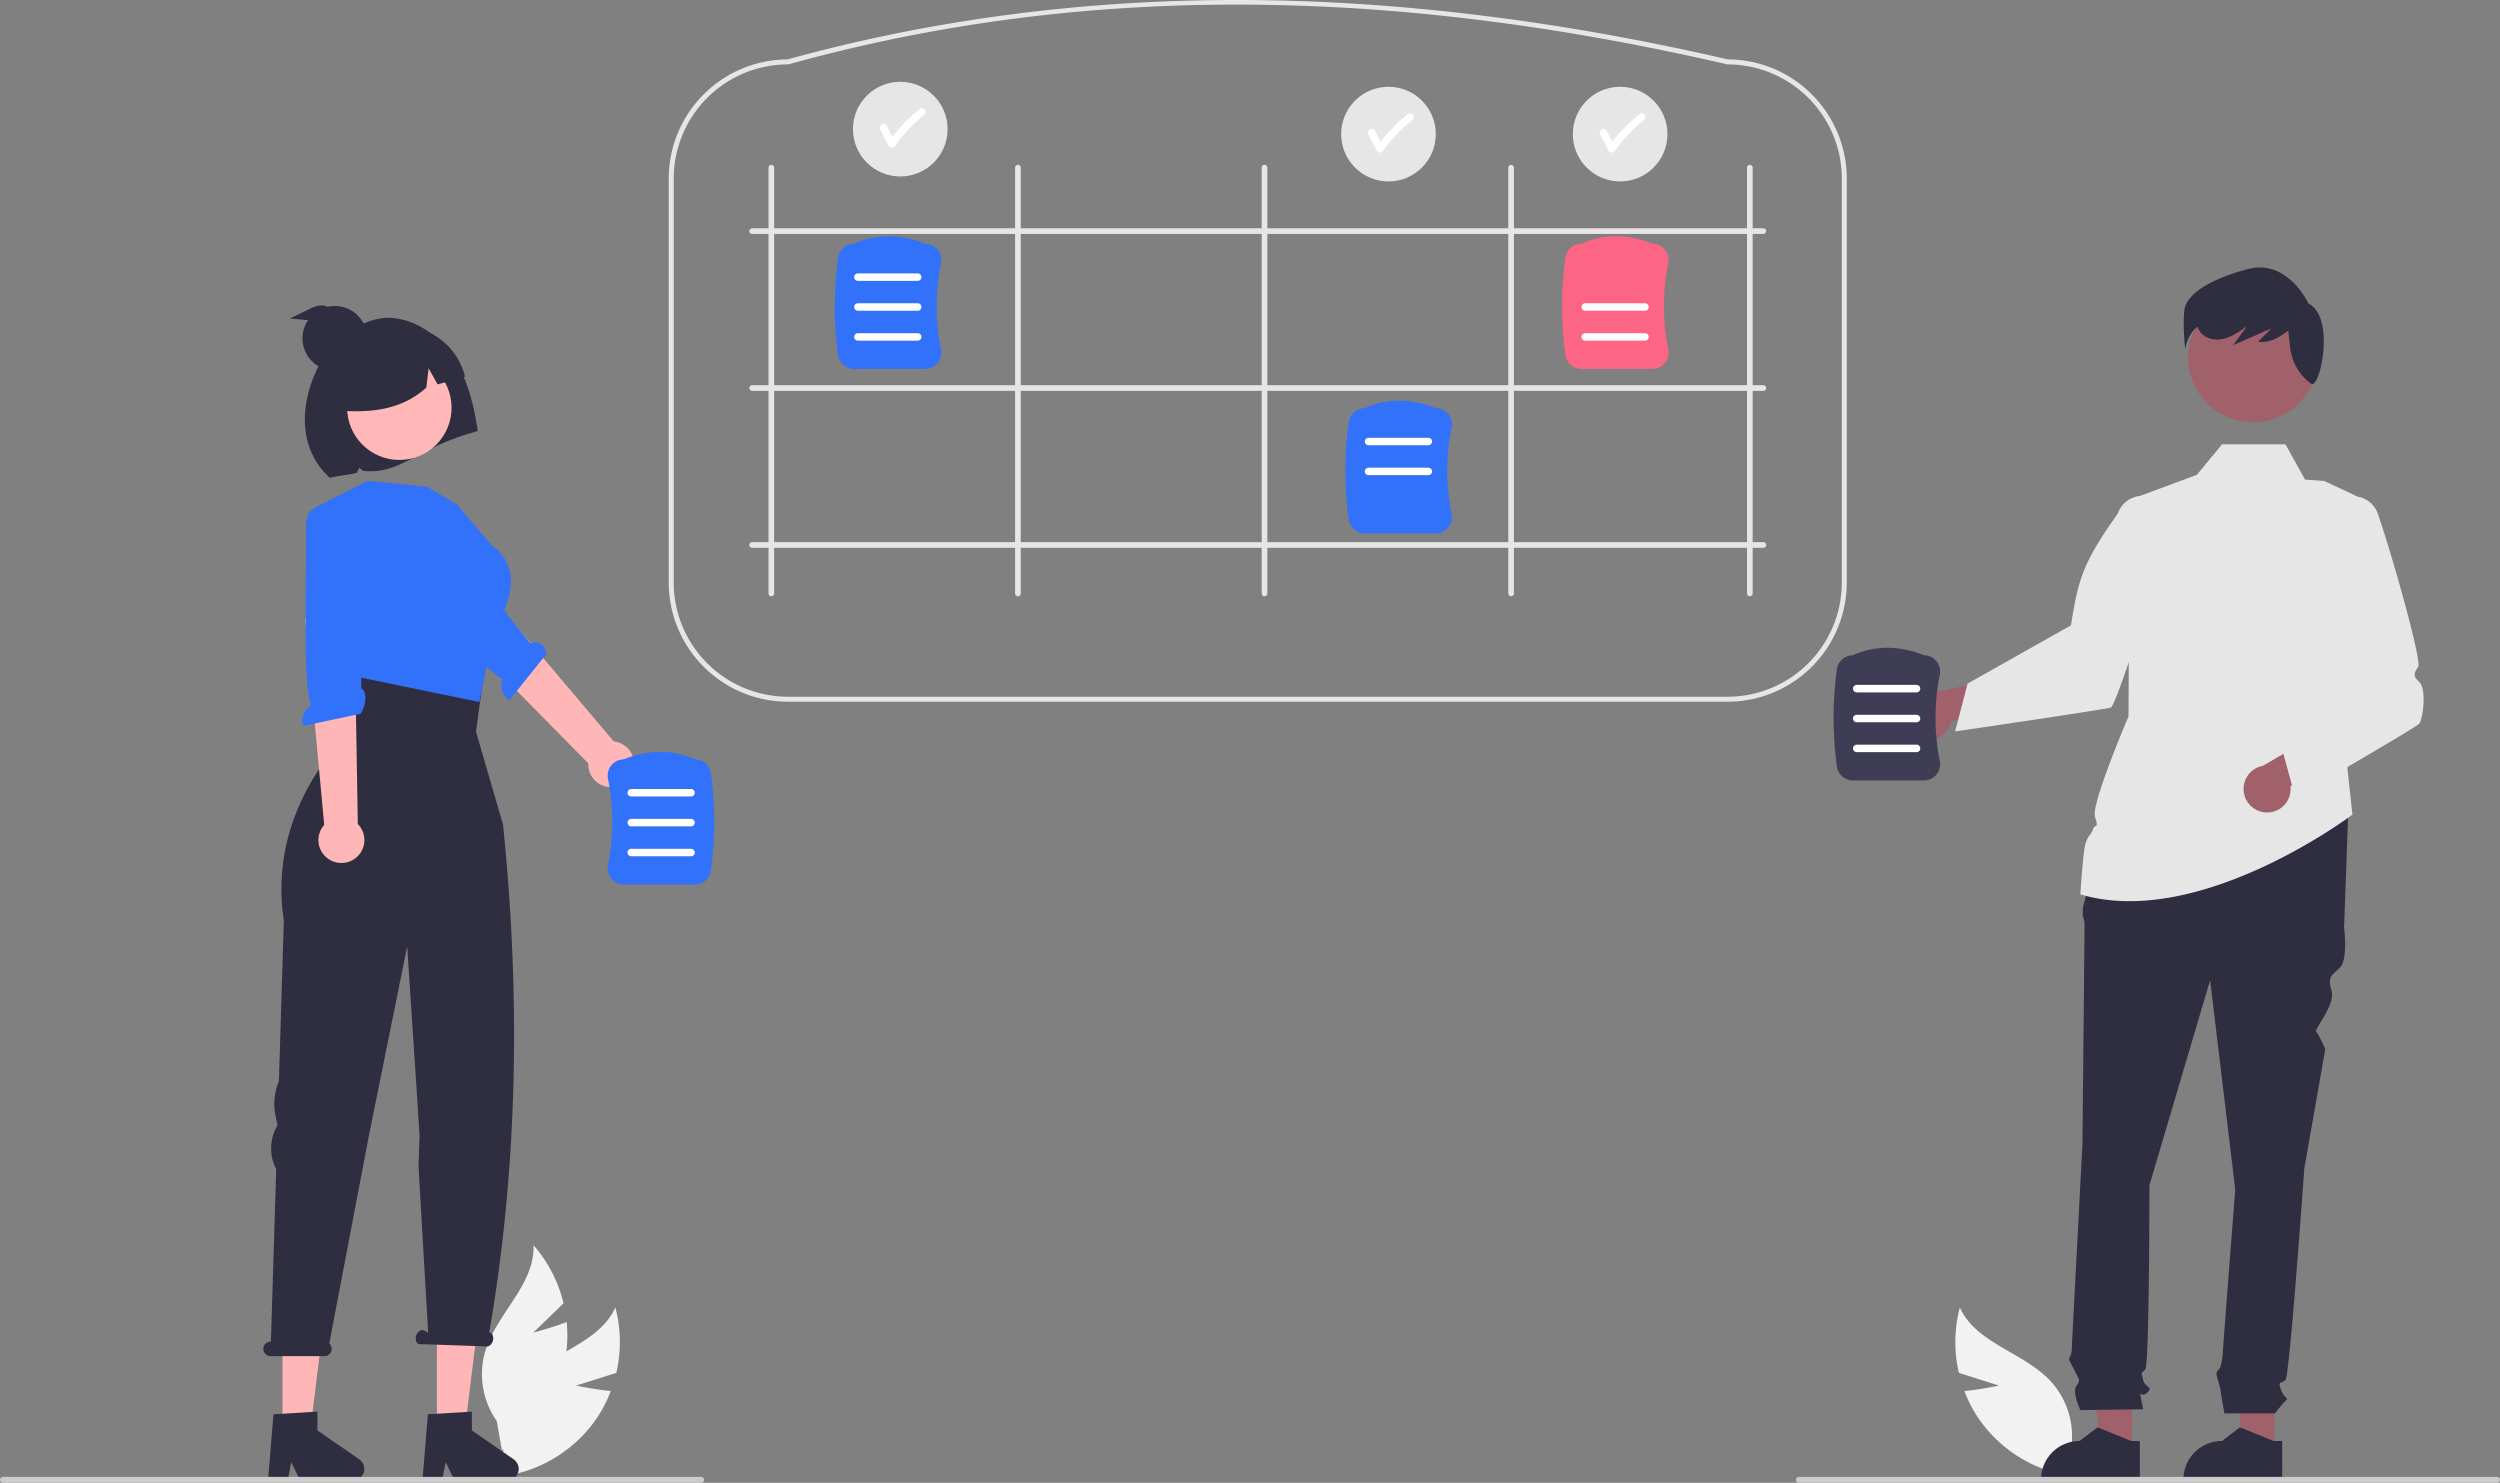 <svg id="Group_51" data-name="Group 51" xmlns="http://www.w3.org/2000/svg" width="1568.432" height="930.261" viewBox="0 0 1568.432 930.261">
  <rect x="0" y="0" width="1568.432" height="930.261" fill="#808080" stroke="none"/>
  <path id="Path_838" data-name="Path 838" d="M347.688,726.273l25.189-7.99a85.262,85.262,0,0,0-.607-41.019c-10.12,22.5-39.809,28.014-56.725,45.973a51.286,51.286,0,0,0-13.119,42.473l-5.3,17.977a85.938,85.938,0,0,0,62.545-35.578,83.011,83.011,0,0,0,9.727-18.414C358.656,728.619,347.688,726.273,347.688,726.273Z" transform="translate(13.79 143.011)" fill="#f2f2f2"/>
  <path id="Path_839" data-name="Path 839" d="M910.573,726.273l-25.189-7.99a85.266,85.266,0,0,1,.607-41.019c10.12,22.5,39.809,28.014,56.725,45.973a51.286,51.286,0,0,1,13.119,42.473l5.3,17.977a85.938,85.938,0,0,1-62.545-35.578,83.016,83.016,0,0,1-9.727-18.414C899.605,728.619,910.573,726.273,910.573,726.273Z" transform="translate(343.558 143.011)" fill="#f2f2f2"/>
  <path id="Path_840" data-name="Path 840" d="M323.853,707.1l18.982-18.385A85.263,85.263,0,0,0,324,652.267c.977,24.652-23.137,42.827-30.269,66.446a51.285,51.285,0,0,0,7.2,43.866l3.274,18.454a85.938,85.938,0,0,0,40.114-59.738,83.008,83.008,0,0,0,.494-20.819C334.716,704.3,323.853,707.1,323.853,707.1Z" transform="translate(10.709 128.946)" fill="#f2f2f2"/>
  <path id="Path_841" data-name="Path 841" d="M383.508,513.464a14.31,14.31,0,0,1-16.2-14.8L275.819,405.83l25.541-17.781,81.9,96.841a14.388,14.388,0,0,1,.247,28.574Z" transform="translate(1.8 -19.729)" fill="#ffb6b6"/>
  <path id="Path_842" data-name="Path 842" d="M258.5,379.359s-6.484,3.887,4.308,15.721c8.64,9.475,46.344,55.029,61.394,64.54a11.242,11.242,0,0,0,4.418,13.055L351.762,443.8c-1.322-8.279-6.9-7.856-10.039-6.851L327.205,418.9l-32.893-55.172L263.14,376.466Z" transform="translate(-9.03 -33.412)" fill="#3271f9"/>
  <path id="Path_843" data-name="Path 843" d="M113.4,599.291h17.249l8.209-66.53H113.4Z" transform="translate(63.813 299.783)" fill="#ffb6b6"/>
  <path id="Path_844" data-name="Path 844" d="M209.219,720.722l27.557-1.645v11.806l26.2,18.094a7.375,7.375,0,0,1-4.191,13.444H225.977l-5.655-11.678-2.208,11.678h-12.37Z" transform="translate(-37.63 166.54)" fill="#2f2e41"/>
  <path id="Path_845" data-name="Path 845" d="M175.405,599.291h17.249l8.209-66.53H175.405Z" transform="translate(98.7 299.783)" fill="#ffb6b6"/>
  <path id="Path_846" data-name="Path 846" d="M271.219,720.722l27.557-1.645v11.806l26.2,18.094a7.375,7.375,0,0,1-4.191,13.444H287.977l-5.655-11.678-2.208,11.678h-12.37Z" transform="translate(-2.743 166.54)" fill="#2f2e41"/>
  <path id="Path_847" data-name="Path 847" d="M208.449,846.719h.188l3.317-108.175a28.287,28.287,0,0,1,.371-26.73l.475-.859-1.231-5.708a36.359,36.359,0,0,1,2.078-21.882l3.095-100.907c-11.056-71.652,41.633-118.38,41.633-118.38l-9.628-40.5L344.07,414.2l-6.767,49.88,16.945,58.22c11.2,109.14,9.17,215.493-8.607,318.531l.485.245c1.745.6,2.493,3.02,1.672,5.4s-2.9,3.821-4.647,3.218l-41.684-1.45c-1.745-.6-2.494-3.02-1.672-5.4s2.9-3.82,4.647-3.218l2.834,1.434-6.044-104.385L301.9,717.6l-1.382-21.631-6.389-97.294L269.948,718.324l-24.7,129.6a4.544,4.544,0,0,1-3.064,7.913H208.449a4.558,4.558,0,1,1,0-9.117Z" transform="translate(-38.673 -5.016)" fill="#2f2e41"/>
  <path id="Path_848" data-name="Path 848" d="M1030.96,592.587H441.4a74.851,74.851,0,0,1-74.766-74.767V264.4a74.85,74.85,0,0,1,74.552-74.767c91.56-25.343,188.78-37.879,289-37.258,95.363.591,196.616,13.126,300.95,37.258a74.853,74.853,0,0,1,74.587,74.767V517.82a74.851,74.851,0,0,1-74.766,74.767ZM441.4,192.759A71.722,71.722,0,0,0,369.762,264.4V517.82A71.721,71.721,0,0,0,441.4,589.461H1030.96A71.722,71.722,0,0,0,1102.6,517.82V264.4a71.722,71.722,0,0,0-71.641-71.641l-.353-.04c-215.9-49.959-408.5-49.966-588.787-.016Z" transform="translate(52.903 -152.354)" fill="#e6e6e6" style="isolation: isolate"/>
  <path id="Path_849" data-name="Path 849" d="M408.464,489.211a1.769,1.769,0,0,1-1.769-1.769V220.3a1.769,1.769,0,1,1,3.538,0V487.442A1.769,1.769,0,0,1,408.464,489.211Z" transform="translate(75.444 -115.116)" fill="#e6e6e6" style="isolation: isolate"/>
  <path id="Path_850" data-name="Path 850" d="M507.464,489.211a1.769,1.769,0,0,1-1.769-1.769V220.3a1.769,1.769,0,1,1,3.538,0V487.442A1.769,1.769,0,0,1,507.464,489.211Z" transform="translate(131.151 -115.116)" fill="#e6e6e6" style="isolation: isolate"/>
  <path id="Path_851" data-name="Path 851" d="M606.464,489.211a1.769,1.769,0,0,1-1.769-1.769V220.3a1.769,1.769,0,0,1,3.538,0V487.442a1.769,1.769,0,0,1-1.77,1.769Z" transform="translate(186.858 -115.116)" fill="#e6e6e6" style="isolation: isolate"/>
  <path id="Path_852" data-name="Path 852" d="M705.464,489.211a1.769,1.769,0,0,1-1.769-1.769V220.3a1.769,1.769,0,1,1,3.538,0V487.442a1.769,1.769,0,0,1-1.769,1.769Z" transform="translate(242.565 -115.116)" fill="#e6e6e6" style="isolation: isolate"/>
  <path id="Path_853" data-name="Path 853" d="M399.009,245.776a1.769,1.769,0,0,1,1.769-1.769h634.375a1.769,1.769,0,1,1,0,3.538H400.778a1.769,1.769,0,0,1-1.769-1.769Z" transform="translate(71.119 -100.781)" fill="#e6e6e6" style="isolation: isolate"/>
  <path id="Path_854" data-name="Path 854" d="M399.009,371.776a1.769,1.769,0,0,1,1.769-1.769h634.375a1.769,1.769,0,1,1,0,3.538H400.778a1.769,1.769,0,0,1-1.769-1.769Z" transform="translate(71.119 -29.882)" fill="#e6e6e6" style="isolation: isolate"/>
  <path id="Path_855" data-name="Path 855" d="M399.009,308.776a1.769,1.769,0,0,1,1.769-1.769h634.375a1.769,1.769,0,1,1,0,3.538H400.778a1.769,1.769,0,0,1-1.769-1.769Z" transform="translate(71.119 -65.331)" fill="#e6e6e6" style="isolation: isolate"/>
  <path id="Path_856" data-name="Path 856" d="M801.306,489.211a1.769,1.769,0,0,0,1.769-1.77V220.3a1.769,1.769,0,0,0-3.538,0V487.442a1.769,1.769,0,0,0,1.769,1.769Z" transform="translate(296.495 -115.116)" fill="#e6e6e6" style="isolation: isolate"/>
  <path id="Path_857" data-name="Path 857" d="M489.992,330.438h-44.56a10.18,10.18,0,0,1-10.071-8.75,226.566,226.566,0,0,1,0-61.019,10.18,10.18,0,0,1,9.9-8.749c14.02-6.284,29.118-6.284,44.884,0a10.062,10.062,0,0,1,7.656,3.692,10.294,10.294,0,0,1,2.124,8.58,136.987,136.987,0,0,0,0,53.973,10.293,10.293,0,0,1-2.124,8.58A10.06,10.06,0,0,1,489.992,330.438Z" transform="translate(90.413 -98.981)" fill="#3271f9"/>
  <path id="Path_858" data-name="Path 858" d="M480.94,266.8h-37.5a2.344,2.344,0,1,1,0-4.688h37.5a2.344,2.344,0,1,1,0,4.688Z" transform="translate(94.799 -90.595)" fill="#fff"/>
  <path id="Path_859" data-name="Path 859" d="M480.94,278.8h-37.5a2.344,2.344,0,1,1,0-4.688h37.5a2.344,2.344,0,1,1,0,4.688Z" transform="translate(94.799 -83.843)" fill="#fff"/>
  <path id="Path_860" data-name="Path 860" d="M480.94,290.8h-37.5a2.344,2.344,0,1,1,0-4.688h37.5a2.344,2.344,0,1,1,0,4.688Z" transform="translate(94.799 -77.09)" fill="#fff"/>
  <path id="Path_861" data-name="Path 861" d="M694.992,396.438h-44.56a10.18,10.18,0,0,1-10.071-8.75,226.573,226.573,0,0,1,0-61.019,10.18,10.18,0,0,1,9.9-8.749c14.02-6.284,29.118-6.284,44.884,0a10.061,10.061,0,0,1,7.656,3.692,10.294,10.294,0,0,1,2.124,8.58,136.987,136.987,0,0,0,0,53.973,10.293,10.293,0,0,1-2.124,8.58A10.06,10.06,0,0,1,694.992,396.438Z" transform="translate(205.766 -61.843)" fill="#3271f9"/>
  <path id="Path_862" data-name="Path 862" d="M685.94,332.8h-37.5a2.344,2.344,0,0,1,0-4.688h37.5a2.344,2.344,0,1,1,0,4.688Z" transform="translate(210.152 -53.457)" fill="#fff"/>
  <path id="Path_863" data-name="Path 863" d="M685.94,344.8h-37.5a2.344,2.344,0,0,1,0-4.688h37.5a2.344,2.344,0,1,1,0,4.688Z" transform="translate(210.152 -46.705)" fill="#fff"/>
  <path id="Path_864" data-name="Path 864" d="M781.992,330.438h-44.56a10.18,10.18,0,0,1-10.071-8.75,226.569,226.569,0,0,1,0-61.019,10.18,10.18,0,0,1,9.9-8.749c14.02-6.284,29.118-6.284,44.884,0a10.062,10.062,0,0,1,7.656,3.692,10.294,10.294,0,0,1,2.124,8.58,136.987,136.987,0,0,0,0,53.973,10.294,10.294,0,0,1-2.124,8.58,10.06,10.06,0,0,1-7.81,3.693Z" transform="translate(254.721 -98.981)" fill="#fd6584"/>
  <path id="Path_865" data-name="Path 865" d="M772.94,278.8h-37.5a2.344,2.344,0,0,1,0-4.688h37.5a2.344,2.344,0,1,1,0,4.688Z" transform="translate(259.106 -83.843)" fill="#fff"/>
  <path id="Path_866" data-name="Path 866" d="M772.94,290.8h-37.5a2.344,2.344,0,0,1,0-4.688h37.5a2.344,2.344,0,1,1,0,4.688Z" transform="translate(259.106 -77.09)" fill="#fff"/>
  <path id="Path_867" data-name="Path 867" d="M313.86,305.131c-8.866-13.586-23.341-24.262-39.462-25.165s-35.5,12.826-43.452,26.953c-14.554,25.84-14.745,55.471,5.3,73.443,2.722-.923,14.046-2.247,16.813-3.138l1.755-3.169,2.165,1.927c24.773,2.472,32.4-14.371,72.037-24.991C326.7,334.926,322.726,318.717,313.86,305.131Z" transform="translate(-29.299 -80.571)" fill="#2f2e41"/>
  <circle id="Ellipse_95" data-name="Ellipse 95" cx="32.76" cy="32.76" r="32.76" transform="translate(217.772 223.031)" fill="#ffb7b7"/>
  <path id="Path_868" data-name="Path 868" d="M313.9,360.391l-18.747-11.248-37.493-3.749-33.139,16.875.332,51.55,21.023,53.466,81.9,16.881,9.555-46.988s24.37-32.733-1.875-51.479Z" transform="translate(-27.066 -43.731)" fill="#3271f9"/>
  <path id="Path_869" data-name="Path 869" d="M285.139,284.753a41.147,41.147,0,0,0-50.5,51.505c19.952,1.593,39.674-.27,55.221-14.387l1.383-12.109,5.673,10.133q8.582-2.414,17.191-4.859A42.013,42.013,0,0,0,285.139,284.753Z" transform="translate(-22.359 -78.714)" fill="#2f2e41"/>
  <path id="Path_870" data-name="Path 870" d="M235.858,551.969a14.31,14.31,0,0,1-3.173-21.713L220.6,400.48l31.028,2.4,2.126,126.813a14.388,14.388,0,0,1-17.892,22.28Z" transform="translate(-29.273 -12.734)" fill="#ffb6b6"/>
  <path id="Path_871" data-name="Path 871" d="M228.47,356.529s-7.48-1.094-6.614,14.9c.694,12.8-2.6,91.725,3.03,108.614a11.242,11.242,0,0,0-4.841,12.9l36.19-7.713c4.216-7.247,3.342-14.687.278-15.893l.18-23.159,8-76.339-30.8-12.617Z" transform="translate(-29.868 -37.474)" fill="#3271f9"/>
  <path id="Path_872" data-name="Path 872" d="M344.453,533.745a10.294,10.294,0,0,1-2.124-8.58,136.986,136.986,0,0,0,0-53.973,10.294,10.294,0,0,1,2.124-8.58,10.062,10.062,0,0,1,7.656-3.693c15.766-6.283,30.864-6.284,44.884,0a10.18,10.18,0,0,1,9.9,8.749,226.567,226.567,0,0,1,0,61.019,10.18,10.18,0,0,1-10.071,8.751h-44.56a10.06,10.06,0,0,1-7.81-3.693Z" transform="translate(39.109 17.498)" fill="#3271f9"/>
  <path id="Path_873" data-name="Path 873" d="M352.442,473.8h37.5a2.344,2.344,0,1,0,0-4.688h-37.5a2.344,2.344,0,1,0,0,4.688Z" transform="translate(43.597 25.883)" fill="#fff"/>
  <path id="Path_874" data-name="Path 874" d="M352.442,485.8h37.5a2.344,2.344,0,1,0,0-4.688h-37.5a2.344,2.344,0,0,0,0,4.688Z" transform="translate(43.597 32.636)" fill="#fff"/>
  <path id="Path_875" data-name="Path 875" d="M352.442,497.8h37.5a2.344,2.344,0,1,0,0-4.688h-37.5a2.344,2.344,0,0,0,0,4.688Z" transform="translate(43.597 39.388)" fill="#fff"/>
  <path id="Path_876" data-name="Path 876" d="M923.3,609.232h-19.22L894.941,535.1l28.366,0Z" transform="translate(503.581 301.097)" fill="#a0616a"/>
  <path id="Path_877" data-name="Path 877" d="M1036.708,758.875l-61.974,0v-.784a24.123,24.123,0,0,1,24.12-24.122h0l11.32-8.588,21.121,8.589h5.41Z" transform="translate(395.078 170.085)" fill="#2f2e41"/>
  <path id="Path_878" data-name="Path 878" d="M866.164,609.232h-19.22L837.8,535.1l28.366,0Z" transform="translate(471.428 301.097)" fill="#a0616a"/>
  <path id="Path_879" data-name="Path 879" d="M979.568,758.875l-61.974,0v-.784a24.123,24.123,0,0,1,24.12-24.122h0l11.32-8.588,21.121,8.589h5.41Z" transform="translate(362.926 170.085)" fill="#2f2e41"/>
  <path id="Path_880" data-name="Path 880" d="M960.873,278.806l-25.409,78.13-80.1-2.625,24.614-75.5Z" transform="translate(481.31 156.883)" fill="#2f2e41"/>
  <path id="Path_881" data-name="Path 881" d="M952.977,475.275l151.01,3.939-2.626,73.535s2.626,19.7-2.626,24.95-7.879,5.253-5.253,14.444-11.249,24.205-9.564,25.89,5.625,10.877,5.625,10.877l-13.131,74.848s-9.192,130-11.818,132.626-5.253,0-2.626,6.566,5.253,3.939,2.626,6.566a96.757,96.757,0,0,0-6.566,7.879H1026.28s-2.394-13.131-2.394-14.444-2.626-9.192-2.626-10.505,2.321-3.634,2.321-3.634a43.232,43.232,0,0,0,1.618-8.184c0-2.626,7.879-103.737,7.879-103.737l-15.757-131.313L979.24,714.265s0,112.929-2.626,115.556-2.626,1.313-1.313,6.566,6.566,3.939,2.626,7.879-5.253-2.626-3.939,3.939l1.313,6.566-39.394.564s-5.253-11.069-2.626-15.008,2.469-2.864-.735-9.311-4.517-7.76-3.2-9.073,1.313-8.3,1.313-8.3L937.22,688s1.313-132.626,1.313-136.566a13.1,13.1,0,0,0-1.091-5.907v-5.347l5.03-18.947Z" transform="translate(369.252 29.353)" fill="#2f2e41"/>
  <path id="Path_882" data-name="Path 882" d="M964.219,359.158l45.96-17.071,76.162,5.253,17.635,8.23a30.514,30.514,0,0,1,17.007,33.691L1098.159,502.29l5.9,54.383s-95.851,72.335-170.7,50.011c0,0,1.313-21.01,2.626-28.889s3.939-7.879,5.252-11.818,3.939,0,1.313-7.879,21.01-63.03,21.01-63.03Z" transform="translate(371.798 -45.591)" fill="#e6e6e6"/>
  <path id="Path_883" data-name="Path 883" d="M912.372,223.178l37.466-22.637L937.555,178.39h-39.8l-15.768,19.1Z" transform="translate(496.291 100.38)" fill="#e6e6e6"/>
  <path id="Path_884" data-name="Path 884" d="M1012.881,497.589a14.664,14.664,0,0,0,15.4-16.379l46.855-22.8-23.3-13.8-40.922,23.77a14.743,14.743,0,0,0,1.96,29.215Z" transform="translate(408.672 12.095)" fill="#a0616a"/>
  <path id="Path_885" data-name="Path 885" d="M1022.563,540.463,1014.4,510.53l44.486-58.936c-14.4-17.361-19.453-43-15.9-80.584a16.31,16.31,0,0,1,31.438-8.4c10.066,29.36,27.579,92.543,25.3,95.965-2.627,3.941-3.529,5.69.6,9.454,4.9,4.463,2.3,23.484.065,26.213C1098.353,496.724,1022.563,540.463,1022.563,540.463Z" transform="translate(417.397 -40.245)" fill="#e6e6e6"/>
  <path id="Path_886" data-name="Path 886" d="M872.337,462.614a14.663,14.663,0,0,0,19.686-10.863l51.591-7.328-17.938-20.285-46.242,10.069a14.743,14.743,0,0,0-7.1,28.407Z" transform="translate(332.108 0.578)" fill="#a0616a"/>
  <path id="Path_887" data-name="Path 887" d="M883.078,499.215l7.833-30.022,64.858-36.541c4.688-29.691,7.626-39.372,29.432-70.194a16.31,16.31,0,0,1,31.446,8.373c-5.9,30.472-32.578,112.137-35.875,113.39C977.767,485.363,883.078,499.215,883.078,499.215Z" transform="translate(343.504 -40.336)" fill="#e6e6e6"/>
  <circle id="Ellipse_96" data-name="Ellipse 96" cx="40.707" cy="40.707" r="40.707" transform="translate(1372.784 183.567)" fill="#a0616a"/>
  <path id="Path_888" data-name="Path 888" d="M975.234,286.673c1.082-9.736,15.144-19.471,40.024-25.962s37.861,21.635,37.861,21.635c17.308,8.654,7.031,54.628,1.623,50.3-.054-.043-.108-.085-.162-.126a32.226,32.226,0,0,1-12.872-21.987l-1.245-11.2c-5.7,4.366-12.12,8.063-19.013,6.964l8.436-8.307L1005.9,308.424l7.941-10.927-.376-.369a39.232,39.232,0,0,1-12.585,7.126c-5.247,1.5-11.534.69-15.128-3.417a11.158,11.158,0,0,1-2.15-3.87c-6.528,4.471-7.826,14.045-7.826,14.045S974.152,296.408,975.234,286.673Z" transform="translate(395.15 -91.929)" fill="#2f2e41"/>
  <path id="Path_889" data-name="Path 889" d="M890.992,495.647h-44.56a10.18,10.18,0,0,1-10.071-8.75,226.56,226.56,0,0,1,0-61.019,10.18,10.18,0,0,1,9.9-8.749c14.02-6.284,29.118-6.284,44.884,0a10.062,10.062,0,0,1,7.656,3.692,10.294,10.294,0,0,1,2.124,8.58,136.985,136.985,0,0,0,0,53.973,10.293,10.293,0,0,1-2.124,8.58,10.06,10.06,0,0,1-7.81,3.693Z" transform="translate(316.055 -6.018)" fill="#3f3d56"/>
  <path id="Path_890" data-name="Path 890" d="M881.94,432.006h-37.5a2.344,2.344,0,0,1,0-4.688h37.5a2.344,2.344,0,1,1,0,4.688Z" transform="translate(320.44 2.367)" fill="#fff"/>
  <path id="Path_891" data-name="Path 891" d="M881.94,444.006h-37.5a2.344,2.344,0,0,1,0-4.688h37.5a2.344,2.344,0,1,1,0,4.688Z" transform="translate(320.44 9.12)" fill="#fff"/>
  <path id="Path_892" data-name="Path 892" d="M881.94,456.006h-37.5a2.344,2.344,0,0,1,0-4.688h37.5a2.344,2.344,0,1,1,0,4.688Z" transform="translate(320.44 15.872)" fill="#fff"/>
  <circle id="Ellipse_97" data-name="Ellipse 97" cx="29.691" cy="29.691" r="29.691" transform="translate(986.733 54.448)" fill="#e6e6e6"/>
  <path id="Path_893" data-name="Path 893" d="M768.465,198.517a2.4,2.4,0,0,0-3.315,0,98.351,98.351,0,0,0-16.849,17.21l-3.6-6.968c-1.386-2.681-5.432-.313-4.048,2.366l5.267,10.192a2.372,2.372,0,0,0,4.048,0,94.93,94.93,0,0,1,18.5-19.485,2.358,2.358,0,0,0,0-3.315Z" transform="translate(263.201 -126.752)" fill="#fff"/>
  <circle id="Ellipse_98" data-name="Ellipse 98" cx="29.691" cy="29.691" r="29.691" transform="translate(841.402 54.448)" fill="#e6e6e6"/>
  <path id="Path_894" data-name="Path 894" d="M675.465,198.517a2.4,2.4,0,0,0-3.315,0,98.349,98.349,0,0,0-16.849,17.21l-3.6-6.968c-1.386-2.681-5.433-.313-4.048,2.366l5.268,10.192a2.372,2.372,0,0,0,4.048,0,94.923,94.923,0,0,1,18.5-19.485,2.358,2.358,0,0,0,0-3.315Z" transform="translate(210.87 -126.752)" fill="#fff"/>
  <circle id="Ellipse_99" data-name="Ellipse 99" cx="29.691" cy="29.691" r="29.691" transform="translate(535.114 51.322)" fill="#e6e6e6"/>
  <path id="Path_895" data-name="Path 895" d="M479.465,196.517a2.4,2.4,0,0,0-3.315,0,98.347,98.347,0,0,0-16.849,17.21l-3.6-6.968c-1.386-2.681-5.432-.313-4.048,2.366l5.268,10.192a2.372,2.372,0,0,0,4.048,0,94.932,94.932,0,0,1,18.5-19.485,2.358,2.358,0,0,0,0-3.315Z" transform="translate(100.581 -127.877)" fill="#fff"/>
  <circle id="Ellipse_100" data-name="Ellipse 100" cx="20.315" cy="20.315" r="20.315" transform="translate(189.758 191.965)" fill="#2f2e41"/>
  <path id="Path_896" data-name="Path 896" d="M539.893,747.126a1.854,1.854,0,0,1-1.86,1.859H100.025a1.86,1.86,0,0,1,0-3.719H538.033a1.854,1.854,0,0,1,1.86,1.86Z" transform="translate(-98.165 181.276)" fill="#ccc"/>
  <path id="Path_897" data-name="Path 897" d="M1260.893,747.126a1.854,1.854,0,0,1-1.86,1.859H821.025a1.86,1.86,0,0,1,0-3.719h438.009a1.854,1.854,0,0,1,1.859,1.86Z" transform="translate(307.54 181.276)" fill="#ccc"/>
  <path id="Path_898" data-name="Path 898" d="M236.648,275.263c-3.516-.978-7.174.66-10.456,2.257L214.518,283.2l24.247,2.128.893-1.681C242.455,281.3,240.164,276.241,236.648,275.263Z" transform="translate(-32.694 -83.359)" fill="#2f2e41"/>
</svg>
